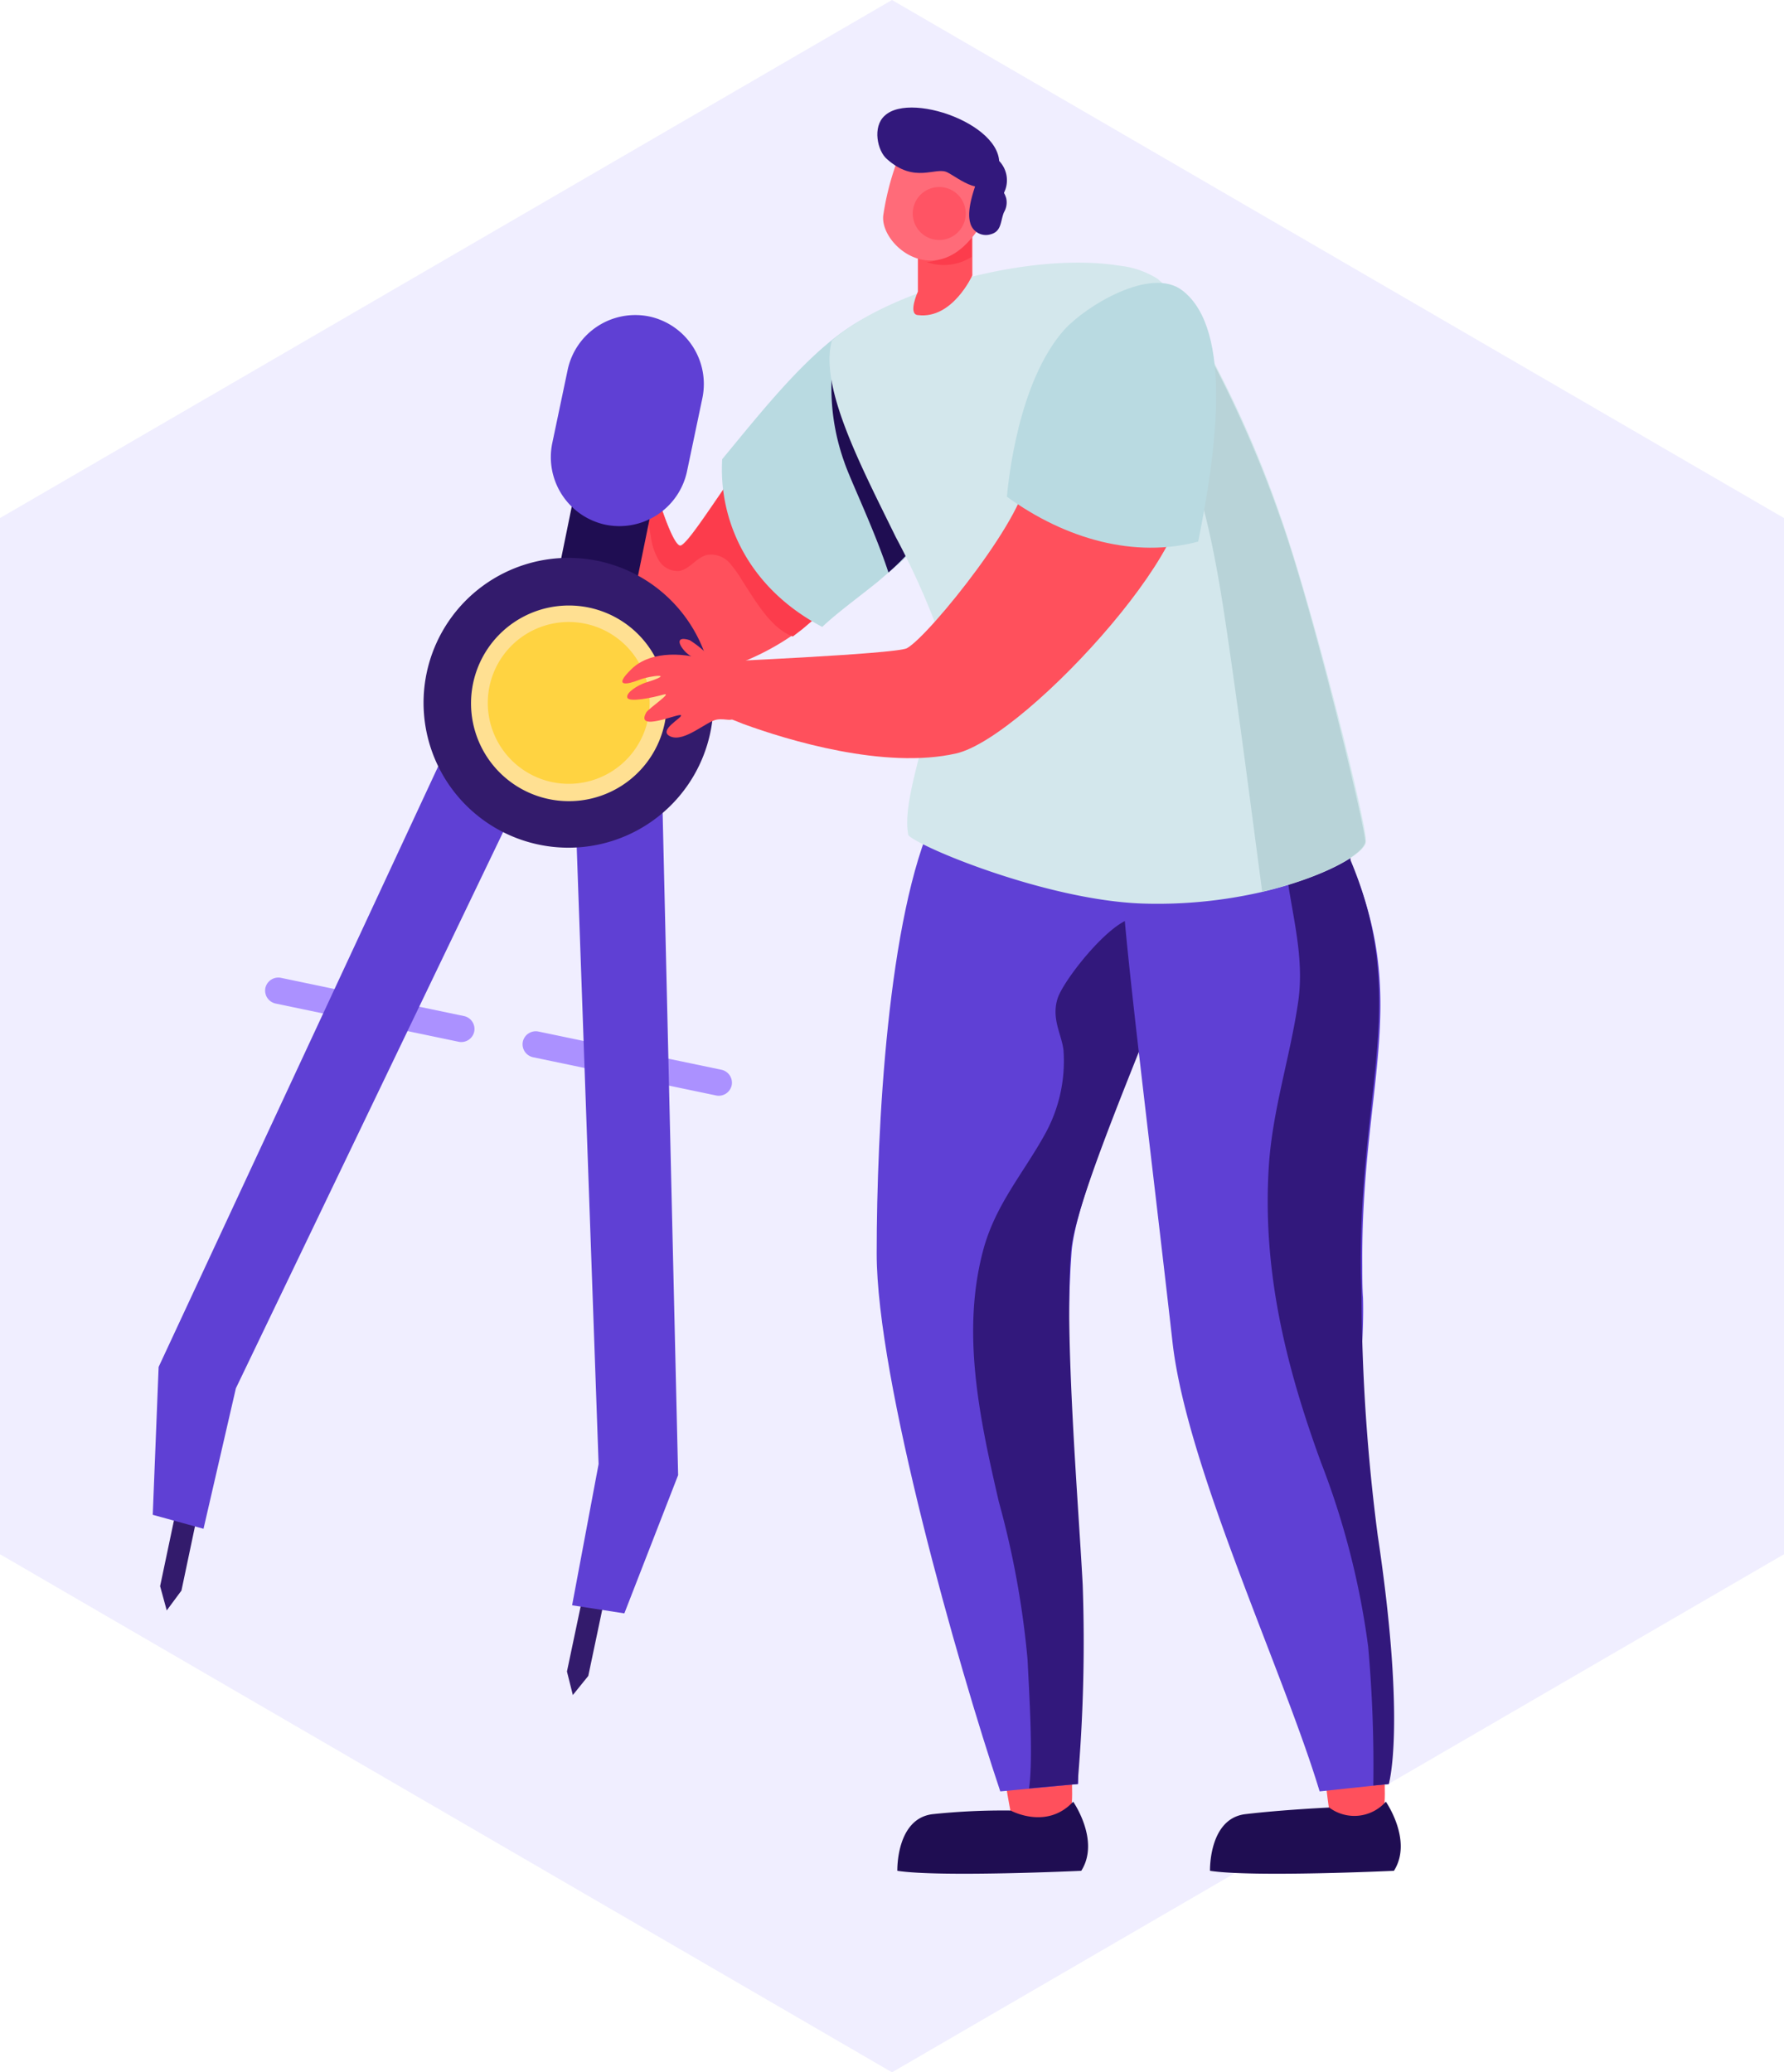 <svg id="Realistic" xmlns="http://www.w3.org/2000/svg" xmlns:xlink="http://www.w3.org/1999/xlink" width="147.086" height="170.882" viewBox="0 0 147.086 170.882">
  <defs>
    <radialGradient id="radial-gradient" cx="1.005" cy="-2.29" r="0.496" gradientTransform="matrix(-1, 0.03, 0.03, 1, -2273.161, 34.09)" gradientUnits="objectBoundingBox">
      <stop offset="0" stop-color="#f63c4b"/>
      <stop offset="0.4" stop-color="#f84150"/>
      <stop offset="0.9" stop-color="#fe5060"/>
      <stop offset="1" stop-color="#ff5464"/>
    </radialGradient>
  </defs>
  <path id="Polygon_9" data-name="Polygon 9" d="M128.161,0l42.72,73.543-42.72,73.543H42.72L0,73.543,42.72,0Z" transform="translate(147.086 0) rotate(90)" fill="#f0eeff"/>
  <g id="아트웍_9" data-name="아트웍 9" transform="translate(64.039 81.689)">
    <g id="아트웍_9-2" data-name="아트웍 9" transform="translate(-51.445 -72.821)">
      <path id="Path_35704" data-name="Path 35704" d="M115.808,223.629c.425-.546,5.277-.121,5.338.182s.364,4.307-.061,4.731-4.61,1.4-4.731.546S115.323,224.175,115.808,223.629Z" transform="translate(-45.506 -87.875)" fill="#ff505c"/>
      <path id="Path_35705" data-name="Path 35705" d="M115.7,230.3s2.244,3.215.667,5.7c0,0-11.646.546-15.164,0,0,0-.121-4.307,2.912-4.671a55.4,55.4,0,0,1,6.43-.3S113.513,232.666,115.7,230.3Z" transform="translate(-39.814 -90.603)" fill="#1f0d52"/>
      <path id="Path_35706" data-name="Path 35706" d="M159.415,223.629c.425-.546,4.61-.121,4.671.182s.364,4.307-.061,4.731-4.064,1.88-4.185.971S158.99,224.175,159.415,223.629Z" transform="translate(-62.666 -87.875)" fill="#ff505c"/>
      <path id="Path_35707" data-name="Path 35707" d="M114.474,130.308c-.546,6.854-.061,20.684.485,27.538.061.485.061,16.378.061,16.378l-6.43.607c-3.518-10.494-10.19-33.968-10.19-44.341s.91-27.781,4.731-36.031,18.015,2.972,19.714,4.913c.789.91-.667,8.8-2.73,14.073S114.778,126.608,114.474,130.308Z" transform="translate(-38.713 -35.983)" fill="#5f40d5"/>
      <path id="Path_35708" data-name="Path 35708" d="M120.545,165.147c-.364-6.854-1.516-20.624-.97-27.478.3-3.7,4.792-14.315,7.158-20.381-.607-1.88.182-5.884-1.4-6.976s-6.308,4.792-6.854,6.49.364,3.033.485,4.307a12.434,12.434,0,0,1-1.577,6.976c-1.759,3.154-3.943,5.641-4.974,9.22-1.941,6.915-.364,14.133,1.213,20.987A73.57,73.57,0,0,1,116,171.334c.121,2.548.485,8.128.121,10.615l4-.364A135.4,135.4,0,0,0,120.545,165.147Z" transform="translate(-43.874 -43.344)" fill="#32187c"/>
      <path id="Path_35709" data-name="Path 35709" d="M153.758,174.607l-5.7.607c-2.972-9.887-10.979-26.75-12.131-37.062-1.82-16.074-4-33.3-4.125-37.547V99.574c3.943-4.792,10.615-6.733,13.587-7.1,1.152-.121,2,.061,2.426.728a44.47,44.47,0,0,1,2.912,5.641c4.792,11.4.728,18.258.849,33.058,0,.849,0,1.759.061,2.608.182,6.126-1.516,13.648.243,20.078C155.214,167.086,153.758,174.607,153.758,174.607Z" transform="translate(-51.853 -36.366)" fill="#5f40d4"/>
      <path id="Path_35710" data-name="Path 35710" d="M57.092,44.78c.243,7.825,2.366,13.891,7.218,13.527a21.048,21.048,0,0,0,10.918-3.7L76.017,54l1.213-1.031,1.4-1.456.182-.243a11.663,11.663,0,0,0,3.154-5.459,15.407,15.407,0,0,0,.425-3.457S87,26.947,83.3,28.342s-8.674,6.915-12.435,12.435H70.8l-.607.849-.364.485c-1.88,2.73-3.275,4.853-3.821,5.1s-1.82-3.336-2.73-6.915h0l-.3-1.274c-.667-2.548-1.274-4.671-1.941-4.853s-2.972-2.608-3.154-1.274a70.243,70.243,0,0,0-.789,11.889Z" transform="translate(-22.457 -11.112)" fill="#ff505c"/>
      <path id="Path_35711" data-name="Path 35711" d="M66.075,48.705l.97,5.459a5.156,5.156,0,0,0,.607,1.88,1.82,1.82,0,0,0,1.7.971c.91-.121,1.456-1.152,2.366-1.334a2.062,2.062,0,0,1,1.82.667,10.917,10.917,0,0,1,1.152,1.638c1.152,1.759,2.305,3.761,4.064,4.428l.789-.607,1.213-1.031,1.4-1.456A9.159,9.159,0,0,0,81.3,57.5c-1.759-3.033-3.579-6.187-6.248-8.492l-.728-.485-.607.849-.364.485c-1.88,2.73-3.275,4.853-3.821,5.1s-1.82-3.336-2.73-6.915h0a.485.485,0,0,0-.243-.243.425.425,0,0,0-.485.3A1.213,1.213,0,0,0,66.075,48.705Z" transform="translate(-25.98 -18.798)" fill="#fc3c4c"/>
      <path id="Path_35712" data-name="Path 35712" d="M85.633,53.57c1.213-1.152,2.972-2.426,4.549-3.7l1.7-1.456a9.219,9.219,0,0,0,1.7-1.88,2.669,2.669,0,0,0,.364-.849,41.123,41.123,0,0,0,.364-4.731c.182-6.066-.485-14.376-3.276-13.587C86.24,28.64,81.448,34.827,77.384,39.74,77.08,44.775,79.507,50.355,85.633,53.57Z" transform="translate(-30.435 -10.743)" fill="#b9dae1"/>
      <path id="Path_35713" data-name="Path 35713" d="M160.618,156.284a158.126,158.126,0,0,1-1.334-19.653c0-.849-.061-1.759-.061-2.608-.061-14.8,3.943-22.019-.849-33.422,0-2.3-5.4-3.4-5.4-2a27.655,27.655,0,0,0,.425,4.974c.485,2.851,1.092,5.7.667,8.674-.667,4.61-2.123,8.917-2.426,13.587-.546,8.613,1.4,16.5,4.307,24.445a65.555,65.555,0,0,1,3.882,15.164,110.417,110.417,0,0,1,.425,11.464l1.274-.121S162.983,172.055,160.618,156.284Z" transform="translate(-59.623 -38.545)" fill="#32187c"/>
      <path id="Path_35714" data-name="Path 35714" d="M92.589,32.4a18.1,18.1,0,0,0,.728,9.584c.485,1.456,2.487,5.58,3.639,9.1a19.23,19.23,0,0,0,2.487-2.608l-3.336-7.4Z" transform="translate(-36.299 -12.744)" fill="#1f0d52"/>
      <path id="Path_35715" data-name="Path 35715" d="M136.215,68.831c-.061.971-3.4,2.912-8.492,4.125a38.456,38.456,0,0,1-10.008.971c-7.946-.3-18.5-4.731-19.228-5.641-.789-3.882,3.761-12.5,2.123-17.712a62.784,62.784,0,0,0-3.154-6.854c-2.912-5.944-6.308-12.374-5.277-16.2,4.549-4.064,16.2-7.4,23.717-6.187a7.339,7.339,0,0,1,3.154,1.092l.546.485a17.4,17.4,0,0,1,2.123,2.851,90.566,90.566,0,0,1,7.461,16.256C131.848,49.6,136.336,67.5,136.215,68.831Z" transform="translate(-36.191 -8.292)" fill="#d3e7ec"/>
      <path id="Path_35716" data-name="Path 35716" d="M103.755,18.48V21.7s-.849,1.88,0,1.941c2.851.364,4.489-3.275,4.489-3.275V16.6Z" transform="translate(-40.671 -6.528)" fill="#ff505c"/>
      <path id="Path_35717" data-name="Path 35717" d="M108.9,19.041V17.1s-1.516,2.244-3.7,2.366A4.246,4.246,0,0,0,108.9,19.041Z" transform="translate(-41.388 -6.725)" fill="#fc3c4c"/>
      <path id="Path_35718" data-name="Path 35718" d="M101.048,4.8a22.382,22.382,0,0,0-1.759,5.944c-.3,2.184,3.457,5.641,6.733,2.487s2.366-7.885,2.366-7.885Z" transform="translate(-39.056 -1.885)" fill="#ff6b79"/>
      <path id="Path_35719" data-name="Path 35719" d="M113.84,9.793l.121-.3a2.305,2.305,0,0,0-.485-2.3.607.607,0,0,0-.789-.061h0c-.91-.061-.91,1.092-1.092,1.7s-.849,2.3-.546,3.4a1.334,1.334,0,0,0,1.7.971c.91-.243.789-1.092,1.092-1.82a1.577,1.577,0,0,0,.182-1.152A2,2,0,0,0,113.84,9.793Z" transform="translate(-43.659 -2.753)" fill="#32187c"/>
      <path id="Path_35720" data-name="Path 35720" d="M99.1.665c-1.031.91-.607,2.912.182,3.579,2.305,2.062,4,.607,4.974,1.092s3.094,2.366,4.064.182C110.023,1.818,101.349-1.458,99.1.665Z" transform="translate(-38.75 0.005)" fill="#32187c"/>
      <path id="Path_35721" data-name="Path 35721" d="M158.2,230.3s2.244,3.215.667,5.7c0,0-11.646.546-15.164,0,0,0-.121-4.307,2.912-4.671s6.915-.546,6.915-.546A3.46,3.46,0,0,0,158.2,230.3Z" transform="translate(-56.535 -90.603)" fill="#1f0d52"/>
      <g id="Group_12142" data-name="Group 12142" transform="translate(0 17.109)">
        <rect id="Rectangle_13517" data-name="Rectangle 13517" width="6.492" height="32.44" transform="translate(35.703 10.122) rotate(11.535)" fill="#1f0d52"/>
        <path id="Path_35722" data-name="Path 35722" d="M62.228,28.322h0A5.7,5.7,0,0,0,55.5,32.689l-1.274,6.066a5.7,5.7,0,0,0,4.367,6.733h0a5.7,5.7,0,0,0,6.733-4.367L66.6,35.055a5.7,5.7,0,0,0-4.367-6.733Z" transform="translate(-21.285 -28.201)" fill="#5f40d4"/>
        <g id="Group_12141" data-name="Group 12141" transform="translate(0 32.391)">
          <path id="Path_35723" data-name="Path 35723" d="M31.24,123.564l-15.1-3.154a1.092,1.092,0,0,1-.849-1.274h0a1.092,1.092,0,0,1,1.274-.849l15.1,3.154a1.092,1.092,0,0,1,.849,1.274h0A1.092,1.092,0,0,1,31.24,123.564Z" transform="translate(-6.007 -96.026)" fill="#ab91ff"/>
          <path id="Path_35724" data-name="Path 35724" d="M51.136,127.71l15.1,3.154a1.092,1.092,0,0,0,1.274-.849h0a1.092,1.092,0,0,0-.849-1.274l-15.1-3.154a1.092,1.092,0,0,0-1.274.849h0A1.092,1.092,0,0,0,51.136,127.71Z" transform="translate(-19.777 -98.898)" fill="#ab91ff"/>
          <path id="Path_35725" data-name="Path 35725" d="M2.759,197.626l-1.213,1.638-.546-2L2.213,191.5l1.759.364Z" transform="translate(-0.393 -124.837)" fill="#331b6c"/>
          <path id="Path_35726" data-name="Path 35726" d="M56.3,208.863l.485,1.941,1.274-1.577,1.213-5.762-1.759-.364Z" transform="translate(-22.15 -129.401)" fill="#331b6c"/>
          <path id="Path_35727" data-name="Path 35727" d="M0,148.141l4.185,1.153,2.669-11.586L29.116,91.366l-.607-8.249L25.779,81.6.485,135.949Z" transform="translate(0 -81.6)" fill="#5f40d4"/>
          <path id="Path_35728" data-name="Path 35728" d="M61.307,158.472,57,157.805l2.184-11.646-1.82-51.316,3.882-7.34,3.094-.3,1.4,59.869Z" transform="translate(-22.425 -83.803)" fill="#5f40d4"/>
        </g>
        <path id="Path_35729" data-name="Path 35729" d="M60.458,75.579a11.949,11.949,0,1,0-5.143,7.57A11.95,11.95,0,0,0,60.458,75.579Z" transform="translate(-14.48 -41.187)" fill="#331b6c"/>
        <path id="Path_35730" data-name="Path 35730" d="M59.236,77.339a8.067,8.067,0,1,0-3.475,5.155A8.067,8.067,0,0,0,59.236,77.339Z" transform="translate(-17.018 -43.736)" fill="#ffe092"/>
        <path id="Path_35731" data-name="Path 35731" d="M58.738,77.979a6.672,6.672,0,1,0-7.885,5.156A6.672,6.672,0,0,0,58.738,77.979Z" transform="translate(-17.915 -44.618)" fill="#ffd341"/>
      </g>
      <g id="Group_12143" data-name="Group 12143" transform="translate(38.715 43.814)">
        <path id="Path_35732" data-name="Path 35732" d="M71.089,74.933c-1.88-.728-4.853-.971-6.49.607s-.3,1.274.607.91,3.215-.607.485.243c-.546.182-1.577.789-1.456,1.213s2.123,0,2.972-.243-1.152,1.092-1.4,1.456c-.971,1.7,2.669.061,2.851.243s-2,1.274-.849,1.759,2.972-1.274,3.821-1.4,1.213.3,1.638-.364S71.877,75.236,71.089,74.933Z" transform="translate(-63.825 -73.068)" fill="#ff505c"/>
        <path id="Path_35733" data-name="Path 35733" d="M74.878,74.637a8.741,8.741,0,0,0-2.426-2.3c-.728-.243-1.031-.061-.728.485a2.426,2.426,0,0,0,.849.849c.3.182.546.485.789.607a4.549,4.549,0,0,0,1.516.364Z" transform="translate(-66.887 -72.226)" fill="#ff505c"/>
      </g>
      <path id="Path_35734" data-name="Path 35734" d="M145.737,45.052A94.732,94.732,0,0,0,138.276,28.8a4,4,0,0,0-3.579,1.82,2.548,2.548,0,0,0,.849,3.7.667.667,0,0,0,.061.3c3.639,6.308,4.853,13.648,5.884,20.745s1.88,13.769,2.79,20.624c5.1-1.213,8.431-3.154,8.492-4.125S148.466,52.634,145.737,45.052Z" transform="translate(-52.81 -11.324)" fill="#b8d3d8"/>
      <path id="Path_35735" data-name="Path 35735" d="M75.3,64.286l1.031,4.307,2,.789c3.639,1.334,11.646,3.761,17.53,2.426s22.2-19.41,18.076-22.747c-2.123-1.759-12.8-3.094-12.313-.3S93.679,62.1,91.8,63.133C90.828,63.619,75.3,64.286,75.3,64.286Z" transform="translate(-29.625 -18.547)" fill="#ff505c"/>
      <path id="Path_35736" data-name="Path 35736" d="M116.1,41.463c.121-1.274.91-9.463,4.731-13.769,1.759-1.941,7.158-5.277,9.766-3.215,4.185,3.276,2.73,13.405,1.274,20.684C126.654,46.558,120.953,44.981,116.1,41.463Z" transform="translate(-45.677 -9.372)" fill="#b9dae1"/>
      <g id="Group_12144" data-name="Group 12144" transform="translate(62.658 6.553)">
        <path id="Path_35737" data-name="Path 35737" d="M103.3,13.044a2.184,2.184,0,1,0,2.123-2.244,2.184,2.184,0,0,0-2.123,2.244Z" transform="translate(-103.298 -10.799)" fill="url(#radial-gradient)"/>
      </g>
    </g>
  </g>
</svg>
